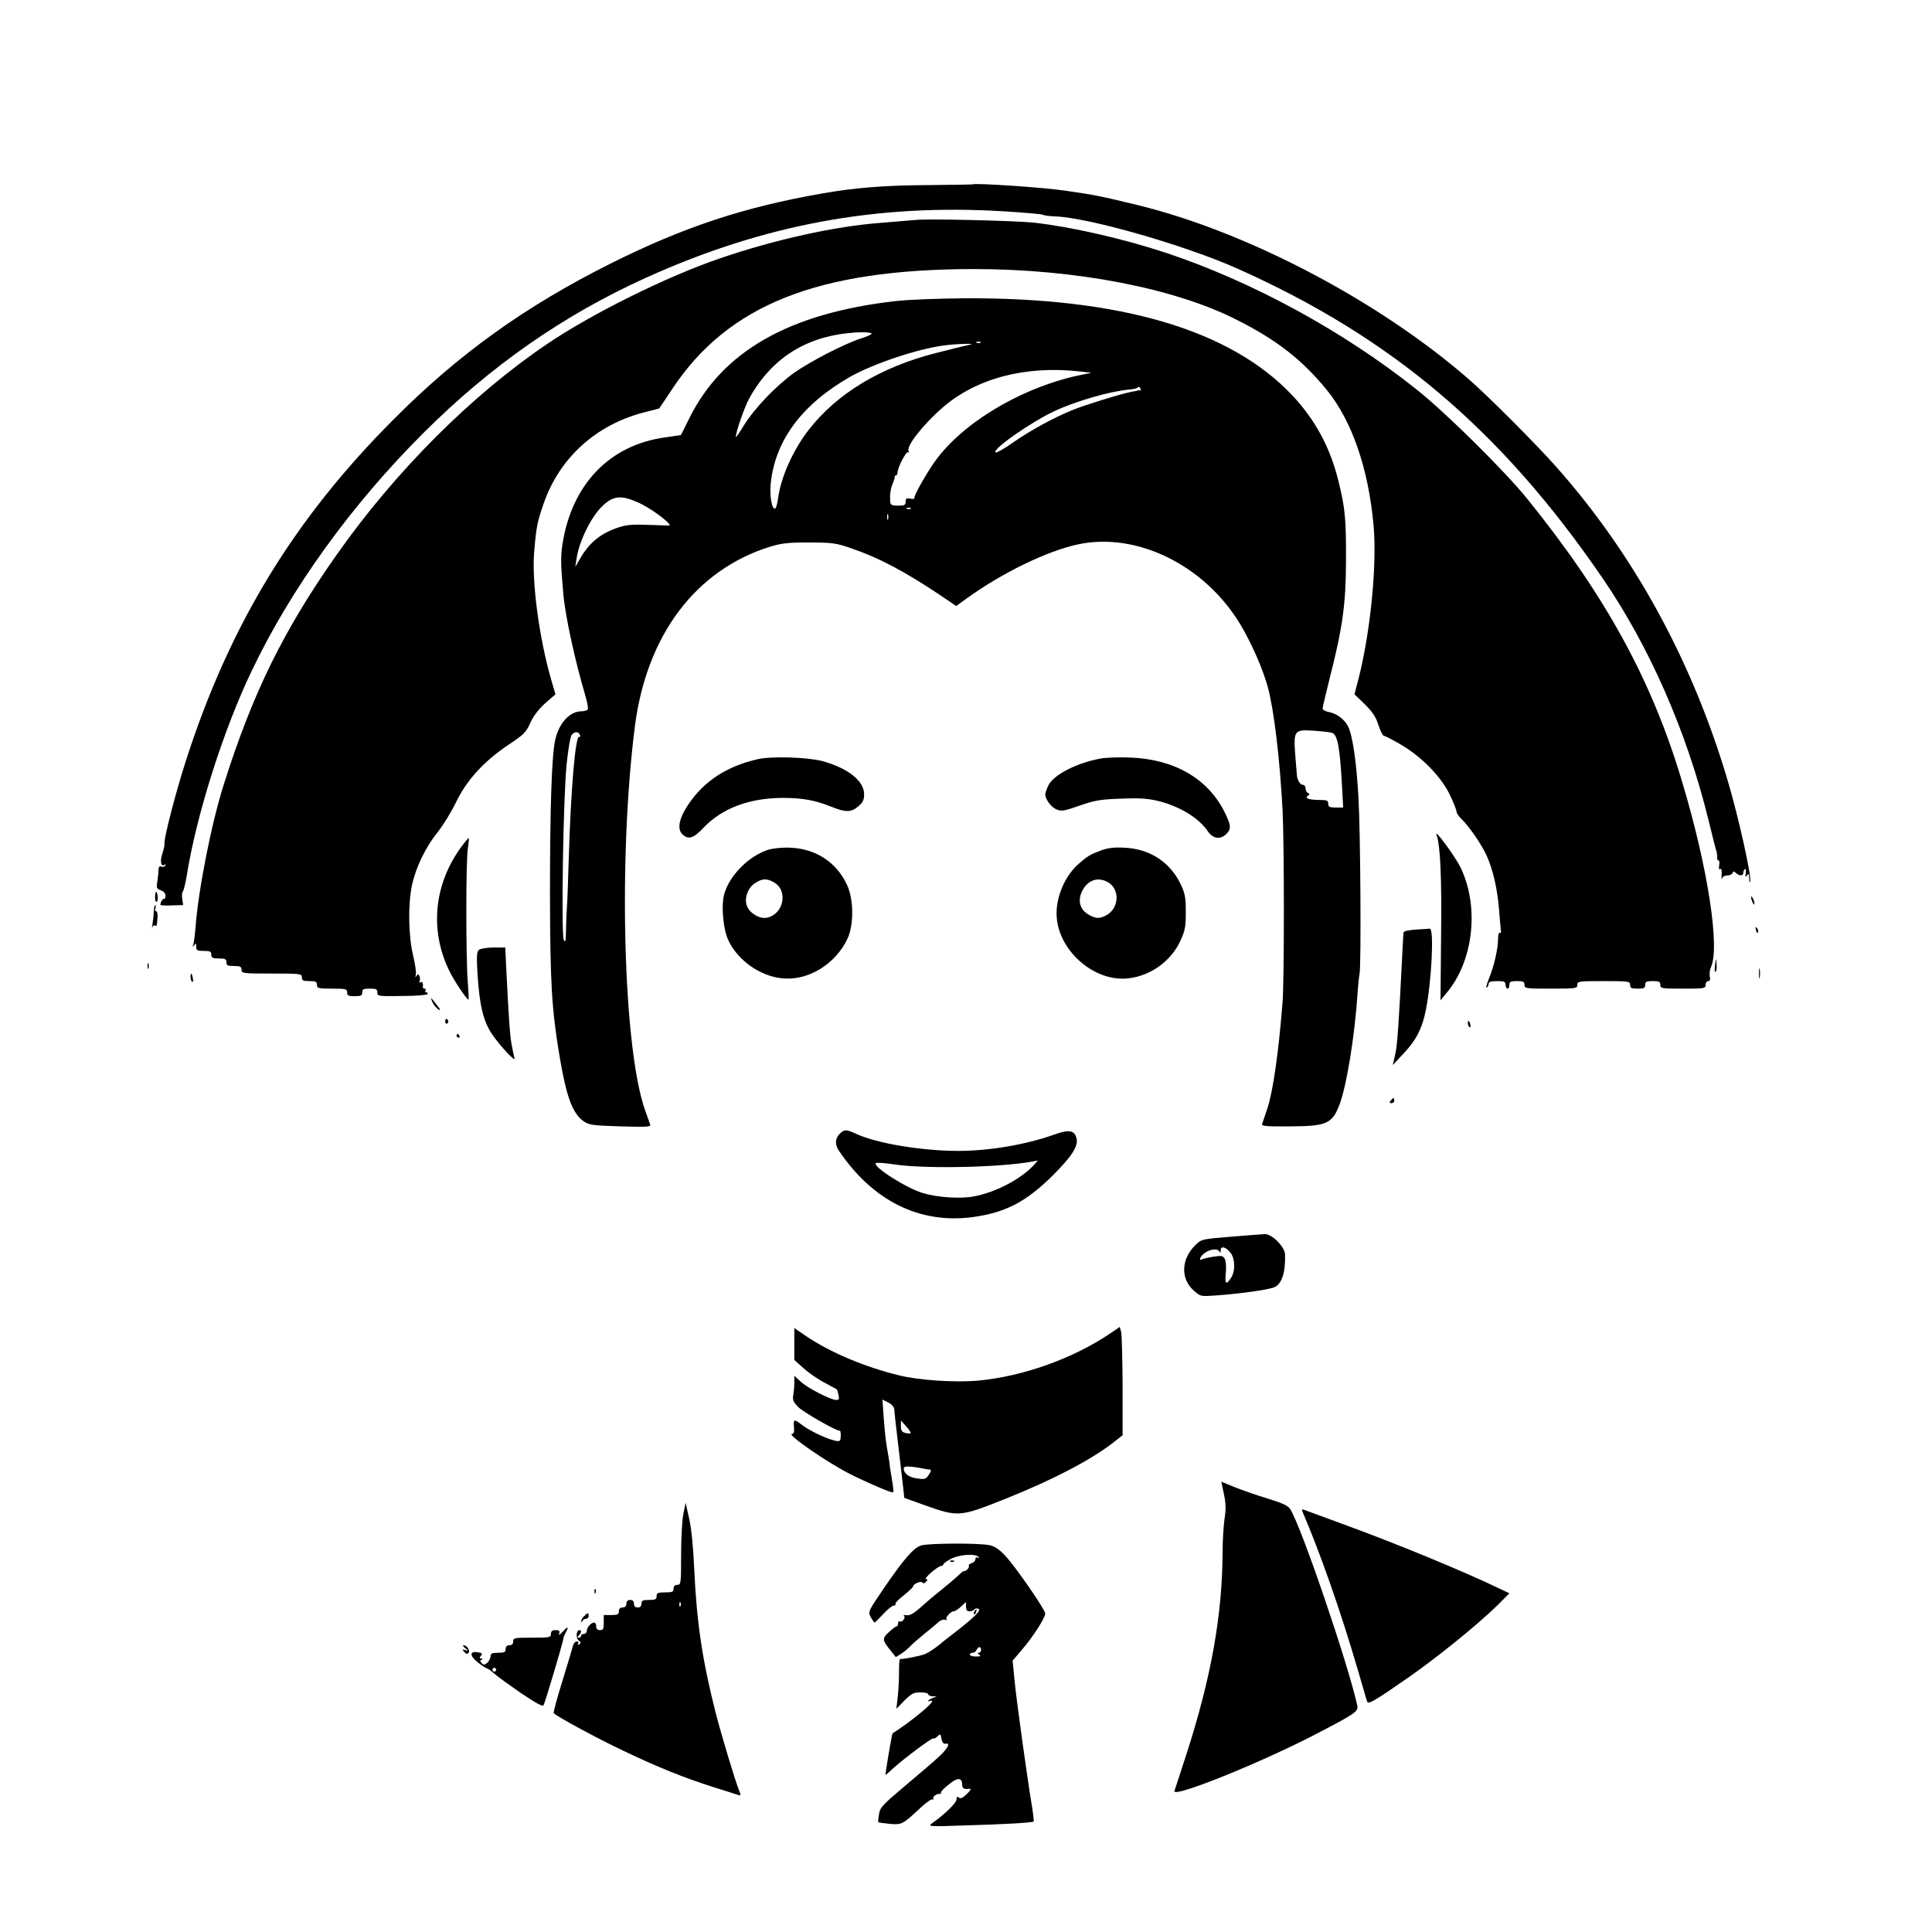 <?xml version="1.0" standalone="no"?>
<!DOCTYPE svg PUBLIC "-//W3C//DTD SVG 20010904//EN"
 "http://www.w3.org/TR/2001/REC-SVG-20010904/DTD/svg10.dtd">
<svg version="1.0" xmlns="http://www.w3.org/2000/svg"
 width="1024pt" height="1024pt" viewBox="0 0 1024 1024"
 preserveAspectRatio="xMidYMid meet">

<g transform="translate(0,1024) scale(0.1,-0.1)"
fill="#000000" stroke="none">
<path d="M5156 9263 c-1 -1 -105 -3 -232 -4 -233 -1 -393 -14 -564 -44 -419
-73 -738 -179 -1124 -372 -453 -227 -805 -479 -1151 -827 -528 -529 -869
-1090 -1100 -1809 -52 -161 -117 -411 -113 -436 1 -9 -4 -33 -11 -54 -14 -41
-8 -73 10 -61 8 4 9 3 5 -4 -4 -6 -13 -9 -21 -5 -11 3 -15 -2 -15 -18 0 -13
-3 -41 -6 -61 -6 -34 -4 -39 19 -47 17 -7 25 -17 24 -30 0 -11 -4 -18 -8 -15
-6 3 -19 -19 -19 -32 0 -3 27 -4 60 -3 l61 2 -5 31 c-3 17 -1 35 3 41 5 5 14
44 21 85 51 321 195 774 344 1084 209 438 530 882 910 1261 357 356 741 624
1180 823 624 282 1222 393 1896 352 113 -7 207 -15 210 -19 3 -3 32 -7 65 -8
181 -8 682 -152 960 -275 821 -366 1401 -857 1938 -1641 249 -363 447 -814
562 -1282 20 -82 39 -157 42 -165 3 -8 5 -23 4 -32 -1 -10 2 -18 7 -18 5 0 7
-12 4 -26 -3 -17 -1 -25 6 -20 6 4 9 -7 7 -31 -1 -21 -1 -30 2 -20 3 10 14 17
28 17 13 0 25 6 28 13 4 10 7 10 18 0 18 -17 39 -16 39 1 0 8 4 17 9 20 4 3 6
-7 4 -22 -4 -21 -2 -24 6 -12 9 12 11 9 12 -15 0 -16 3 -25 5 -19 10 23 -60
338 -118 534 -186 631 -495 1198 -909 1665 -103 117 -365 379 -464 465 -478
416 -1176 782 -1755 923 -188 46 -233 55 -381 76 -118 18 -484 42 -493 34z"/>
<path d="M4850 9074 c-19 -2 -100 -8 -180 -15 -244 -18 -564 -89 -853 -188
-282 -96 -681 -294 -917 -454 -402 -272 -805 -676 -1114 -1115 -282 -400 -446
-733 -599 -1217 -66 -206 -137 -566 -151 -765 -3 -36 -8 -74 -11 -85 -6 -16
-5 -17 4 -5 9 12 11 11 11 -7 0 -20 5 -23 40 -23 33 0 40 -3 40 -20 0 -17 7
-20 40 -20 33 0 40 -3 40 -20 0 -17 7 -20 40 -20 33 0 40 -3 40 -20 0 -19 7
-20 160 -20 153 0 160 -1 160 -20 0 -17 7 -20 40 -20 33 0 40 -3 40 -20 0 -18
7 -20 80 -20 73 0 80 -2 80 -20 0 -17 7 -20 40 -20 33 0 40 3 40 20 0 17 7 20
40 20 34 0 40 -3 40 -20 0 -20 5 -21 130 -19 72 0 133 5 136 10 3 5 0 9 -6 9
-6 0 -8 4 -5 10 3 6 1 10 -4 10 -6 0 -10 3 -10 8 3 20 -2 32 -13 26 -6 -4 -8
-3 -5 4 4 5 4 18 1 27 -6 13 -9 14 -16 3 -7 -10 -8 -8 -4 5 3 9 -3 55 -14 101
-26 108 -28 274 -6 376 21 96 72 200 136 280 29 36 73 108 98 160 57 117 147
215 276 302 82 54 94 66 117 117 17 38 44 72 79 104 l54 47 -21 72 c-65 222
-105 523 -92 681 11 131 16 159 50 257 84 242 275 417 531 484 l82 21 70 105
c296 445 770 633 1596 634 540 0 1064 -101 1395 -269 214 -108 348 -213 479
-374 132 -163 219 -415 246 -715 19 -209 -16 -565 -80 -815 l-21 -81 55 -53
c41 -41 58 -66 72 -110 10 -31 23 -57 29 -57 6 0 46 -21 89 -46 111 -65 214
-170 260 -266 20 -41 36 -82 36 -90 0 -8 12 -25 26 -39 37 -34 107 -135 133
-193 33 -72 58 -178 66 -286 4 -52 9 -103 10 -113 2 -9 -1 -15 -6 -11 -5 3 -9
-12 -9 -33 0 -52 -22 -147 -49 -211 -11 -29 -17 -51 -11 -47 5 3 10 13 10 21
0 10 12 14 45 14 38 0 45 -3 45 -20 0 -11 5 -20 10 -20 6 0 10 9 10 20 0 17 7
20 40 20 33 0 40 -3 40 -20 0 -19 7 -20 140 -20 133 0 140 1 140 20 0 19 7 20
140 20 133 0 140 -1 140 -20 0 -17 7 -20 40 -20 33 0 40 3 40 20 0 17 7 20 40
20 33 0 40 -3 40 -20 0 -19 7 -20 120 -20 113 0 120 1 120 20 0 11 6 20 14 20
9 0 12 8 8 26 -2 14 0 35 6 47 49 102 -15 523 -149 972 -161 545 -405 992
-825 1512 -119 147 -431 456 -585 578 -386 308 -871 573 -1332 726 -225 74
-495 136 -697 159 -97 10 -566 22 -630 14z"/>
<path d="M4745 8644 c-561 -64 -915 -265 -1091 -620 l-45 -90 -82 -12 c-296
-40 -497 -249 -546 -568 -10 -66 -9 -107 5 -264 10 -116 62 -353 115 -532 11
-37 18 -72 14 -78 -3 -5 -18 -10 -33 -10 -63 0 -121 -64 -140 -155 -18 -87
-27 -356 -27 -815 1 -474 9 -608 51 -860 36 -213 68 -300 126 -342 30 -21 46
-23 196 -28 142 -4 162 -3 158 10 -3 8 -14 41 -26 73 -117 326 -144 1339 -55
2037 62 483 321 828 715 952 64 19 96 23 210 23 125 -1 142 -3 227 -33 143
-49 277 -120 470 -249 l81 -55 54 39 c189 137 428 253 593 288 311 66 670
-111 858 -423 59 -97 121 -239 147 -335 33 -124 63 -375 78 -652 9 -181 9
-892 0 -1015 -21 -268 -51 -476 -81 -566 -13 -38 -25 -75 -28 -82 -3 -11 27
-13 150 -12 193 1 222 14 261 116 38 102 80 362 95 584 3 47 8 95 11 108 9 45
5 750 -6 937 -11 192 -31 328 -56 377 -19 36 -59 66 -100 74 -19 3 -34 12 -34
19 0 6 18 81 39 166 67 262 84 387 85 609 1 225 -4 286 -39 426 -43 180 -124
330 -247 460 -326 345 -906 517 -1733 513 -139 -1 -303 -7 -370 -15z m-125
-172 c0 -5 -26 -16 -57 -26 -87 -28 -268 -121 -357 -184 -97 -71 -208 -187
-264 -278 -23 -38 -42 -65 -42 -60 0 27 46 159 72 206 126 226 325 342 596
349 28 0 52 -3 52 -7z m577 -48 c-3 -3 -12 -4 -19 -1 -8 3 -5 6 6 6 11 1 17
-2 13 -5z m-57 -11 c-14 -3 -94 -22 -179 -44 -294 -75 -526 -215 -676 -409
-83 -108 -146 -249 -161 -361 -4 -27 -10 -52 -15 -54 -17 -11 -31 67 -24 133
24 230 168 421 423 566 123 69 356 147 495 165 65 9 181 12 137 4z m585 -142
l60 -7 -40 -8 c-302 -58 -613 -235 -773 -439 -49 -62 -134 -211 -126 -220 3
-2 -7 -2 -21 0 -20 4 -25 1 -25 -16 0 -18 -6 -21 -40 -21 -34 0 -40 3 -42 23
-2 36 2 66 14 95 6 15 11 30 10 35 -1 4 2 7 6 7 5 0 9 7 9 15 0 26 46 115 56
108 6 -3 7 -1 3 6 -15 24 74 138 178 229 179 157 442 226 731 193z m320 -91
c4 -6 3 -10 -2 -9 -4 1 -10 1 -13 -1 -3 -1 -16 -4 -30 -6 -53 -10 -239 -67
-310 -95 -102 -41 -229 -110 -323 -176 -43 -30 -83 -53 -89 -51 -29 10 187
162 313 220 111 52 296 105 392 113 21 2 41 6 45 9 7 8 10 8 17 -4z m-2668
-601 c63 -26 173 -106 173 -124 0 -1 -49 1 -109 3 -86 3 -120 1 -162 -13 -95
-32 -154 -79 -204 -165 l-26 -45 7 45 c13 90 77 221 136 277 57 55 97 60 185
22z m1450 -35 c-3 -3 -12 -4 -19 -1 -8 3 -5 6 6 6 11 1 17 -2 13 -5z m-120
-56 c-3 -7 -5 -2 -5 12 0 14 2 19 5 13 2 -7 2 -19 0 -25z m2355 -1133 c29 -12
41 -85 53 -317 l4 -78 -40 0 c-32 0 -39 3 -39 20 0 17 -7 20 -44 20 -57 0 -83
9 -64 22 10 7 10 11 1 15 -7 2 -13 13 -13 24 0 10 -6 19 -14 19 -12 0 -24 16
-31 40 0 3 -5 51 -9 107 -11 143 -8 147 98 140 44 -3 89 -8 98 -12z m-3988
-11 c3 -8 2 -13 -3 -9 -21 12 -45 -266 -57 -660 -3 -110 -7 -218 -9 -240 -2
-22 -4 -76 -5 -120 -1 -65 -3 -75 -12 -55 -14 35 -3 746 15 927 8 80 20 149
27 158 16 19 36 19 44 -1z"/>
<path d="M4015 6216 c-178 -41 -305 -131 -386 -271 -33 -58 -37 -105 -11 -128
32 -29 58 -20 112 37 97 102 241 156 418 157 104 0 171 -12 256 -46 79 -32
107 -31 145 1 25 21 31 34 31 65 0 70 -86 138 -221 175 -80 21 -271 27 -344
10z"/>
<path d="M5835 6220 c-130 -24 -252 -87 -279 -144 -9 -19 -16 -39 -16 -46 0
-26 31 -68 59 -80 27 -11 41 -9 123 20 80 28 110 33 218 37 93 4 142 1 193
-11 115 -27 220 -90 268 -161 28 -41 67 -47 99 -15 27 27 25 46 -10 117 -89
177 -266 279 -500 288 -58 2 -127 0 -155 -5z"/>
<path d="M7614 5815 c20 -54 28 -227 24 -538 l-3 -339 32 39 c144 170 175 460
73 668 -30 59 -140 209 -126 170z"/>
<path d="M2446 5753 c-146 -199 -170 -442 -65 -658 27 -56 98 -161 103 -153 1
1 -1 46 -5 98 -10 132 -10 644 1 705 4 28 6 52 5 53 -2 2 -19 -18 -39 -45z"/>
<path d="M4071 5736 c-101 -33 -201 -132 -231 -230 -19 -60 -8 -191 21 -251
49 -104 166 -188 282 -200 138 -16 286 74 350 212 33 74 32 208 -4 284 -56
119 -164 190 -299 196 -46 2 -92 -3 -119 -11z m28 -171 c80 -41 57 -170 -34
-189 -38 -8 -91 23 -106 62 -16 41 5 98 44 122 38 24 59 25 96 5z"/>
<path d="M5831 5731 c-57 -22 -68 -29 -120 -75 -66 -61 -111 -164 -111 -257 0
-191 198 -368 384 -344 118 15 223 92 272 198 25 54 29 74 29 152 0 76 -4 99
-26 146 -56 119 -164 190 -299 196 -57 3 -88 -1 -129 -16z m38 -165 c72 -38
63 -149 -15 -182 -29 -12 -39 -12 -66 -1 -62 26 -81 78 -51 137 29 55 79 73
132 46z"/>
<path d="M822 5490 c-1 -17 2 -30 7 -30 5 0 8 11 7 25 -4 36 -11 39 -14 5z"/>
<path d="M9281 5485 c1 -19 18 -51 18 -35 0 8 -4 22 -9 30 -5 8 -9 11 -9 5z"/>
<path d="M819 5438 c-1 -2 -3 -16 -4 -33 -1 -16 -4 -46 -7 -65 -3 -19 -3 -27
-1 -17 2 9 9 15 14 12 10 -7 10 -6 14 43 1 17 -2 32 -7 32 -6 0 -8 7 -4 15 4
12 0 23 -5 13z"/>
<path d="M9307 5309 c4 -13 8 -18 11 -10 2 7 -1 18 -6 23 -8 8 -9 4 -5 -13z"/>
<path d="M7503 5313 c-40 -3 -63 -8 -64 -16 -1 -7 -3 -43 -5 -82 -21 -424 -28
-513 -39 -563 l-13 -57 57 61 c66 69 98 132 117 224 32 155 46 442 22 438 -7
-1 -41 -3 -75 -5z"/>
<path d="M2539 5206 c-12 -9 -14 -31 -8 -130 11 -169 31 -251 80 -322 46 -65
124 -148 116 -122 -3 9 -10 43 -16 75 -9 56 -13 111 -27 384 l-6 127 -62 0
c-34 0 -69 -6 -77 -12z"/>
<path d="M9090 5123 c-3 -23 -2 -39 3 -34 5 5 7 24 5 42 -3 33 -4 33 -8 -8z"/>
<path d="M782 5120 c0 -14 2 -19 5 -12 2 6 2 18 0 25 -3 6 -5 1 -5 -13z"/>
<path d="M9323 5080 c0 -25 2 -35 4 -22 2 12 2 32 0 45 -2 12 -4 2 -4 -23z"/>
<path d="M1010 5061 c0 -11 4 -22 9 -25 4 -3 6 6 3 19 -5 30 -12 33 -12 6z"/>
<path d="M2293 4926 c6 -13 20 -29 30 -36 14 -8 12 -1 -8 24 -32 42 -37 45
-22 12z"/>
<path d="M2360 4824 c0 -8 5 -12 10 -9 6 4 8 11 5 16 -9 14 -15 11 -15 -7z"/>
<path d="M7780 4816 c0 -8 4 -17 9 -20 5 -4 7 3 4 14 -6 23 -13 26 -13 6z"/>
<path d="M2420 4750 c0 -5 5 -10 11 -10 5 0 7 5 4 10 -3 6 -8 10 -11 10 -2 0
-4 -4 -4 -10z"/>
<path d="M7371 4407 c-8 -10 -7 -14 4 -14 8 0 15 6 15 14 0 7 -2 13 -4 13 -2
0 -9 -6 -15 -13z"/>
<path d="M4450 4230 c-24 -24 -26 -57 -3 -90 179 -265 427 -388 708 -351 174
24 283 80 425 221 100 100 136 155 126 196 -11 44 -40 49 -120 20 -148 -53
-344 -86 -506 -86 -193 0 -430 39 -541 90 -55 25 -64 25 -89 0z m1026 -169
c-71 -74 -201 -141 -313 -162 -70 -14 -192 -6 -270 17 -87 25 -269 141 -251
159 4 4 49 1 100 -7 180 -26 608 -14 757 21 3 1 -8 -12 -23 -28z"/>
<path d="M6522 3685 c-147 -12 -154 -13 -183 -41 -79 -75 -84 -181 -11 -245
35 -31 35 -31 121 -25 144 11 285 32 309 45 38 20 56 81 53 173 -2 41 -70 108
-107 107 -16 -1 -98 -7 -182 -14z m1 -86 c24 -33 25 -98 1 -133 -25 -39 -33
-31 -27 27 3 31 1 62 -5 74 -10 18 -17 19 -62 12 -27 -4 -54 -11 -60 -14 -17
-10 -11 11 8 28 26 24 72 33 83 16 7 -11 9 -10 9 4 0 26 28 18 53 -14z"/>
<path d="M5885 3173 c-196 -133 -463 -229 -705 -251 -117 -10 -308 2 -413 28
-182 44 -368 122 -497 210 l-60 41 0 -85 0 -84 49 -44 c27 -24 77 -59 112 -77
35 -19 64 -34 65 -35 1 -1 4 -13 8 -28 5 -23 3 -28 -12 -28 -29 0 -154 64
-189 98 l-33 30 0 -38 c0 -21 -3 -50 -6 -66 -4 -23 1 -35 26 -61 28 -28 206
-130 221 -126 3 1 6 -12 5 -28 -1 -28 -3 -30 -30 -25 -42 9 -134 52 -173 82
-45 34 -48 34 -45 -8 3 -27 -1 -38 -10 -38 -33 0 188 -153 312 -215 86 -43
207 -95 221 -95 7 0 6 11 -7 90 -3 19 -8 47 -9 62 -2 15 -8 53 -14 85 -6 32
-13 102 -17 157 l-7 98 32 -16 c20 -11 31 -24 31 -39 1 -12 7 -74 15 -137 7
-63 19 -163 26 -222 l12 -107 100 -36 c187 -67 192 -66 436 31 252 101 444
201 569 296 l52 41 0 262 c-1 144 -4 274 -8 287 l-7 25 -50 -34z m-1058 -529
c-3 -3 -15 -2 -28 1 -19 5 -24 13 -24 36 l0 30 28 -31 c16 -18 26 -34 24 -36z
m73 -189 c8 -2 21 -4 28 -4 9 -1 8 -8 -5 -27 -15 -24 -21 -26 -62 -20 -45 6
-71 26 -71 54 0 13 34 12 110 -3z"/>
<path d="M6487 2321 c11 -51 11 -82 3 -133 -5 -37 -10 -113 -10 -170 -1 -337
-60 -669 -194 -1083 -30 -93 -58 -178 -61 -187 -17 -42 444 143 742 297 218
113 233 124 227 155 -51 229 -299 955 -356 1042 -12 18 -42 32 -121 56 -57 17
-136 45 -174 60 l-70 29 14 -66z"/>
<path d="M3622 2216 c-7 -33 -12 -131 -12 -218 0 -151 -1 -158 -20 -158 -13 0
-20 -7 -20 -20 0 -17 -7 -20 -45 -20 -38 0 -45 -3 -45 -20 0 -17 -7 -20 -40
-20 -33 0 -40 -3 -40 -20 0 -13 -7 -20 -20 -20 -13 0 -20 7 -20 20 0 13 -7 20
-20 20 -13 0 -20 -7 -20 -20 0 -13 -7 -20 -20 -20 -13 0 -20 -7 -20 -20 0 -17
-7 -20 -40 -20 l-40 0 0 -40 c0 -33 -3 -40 -20 -40 -13 0 -20 7 -20 20 0 11
-5 20 -11 20 -16 0 -39 -26 -39 -44 0 -9 -7 -16 -15 -16 -8 0 -15 -4 -15 -10
0 -5 -5 -10 -12 -10 -9 0 -9 3 0 12 14 14 16 28 3 28 -17 0 -20 -43 -4 -55 13
-10 13 -14 3 -20 -9 -5 -11 -4 -6 3 4 7 1 12 -7 12 -8 0 -17 -10 -20 -22 -3
-13 -28 -97 -56 -187 -28 -90 -49 -167 -46 -171 9 -14 232 -135 370 -200 182
-87 325 -144 473 -191 70 -22 132 -42 139 -44 9 -3 10 2 1 23 -23 59 -91 284
-123 407 -71 277 -102 482 -115 760 -5 119 -15 222 -27 275 l-19 85 -12 -59z
m-15 -488 c-3 -8 -6 -5 -6 6 -1 11 2 17 5 13 3 -3 4 -12 1 -19z"/>
<path d="M6903 2229 c96 -224 203 -530 292 -834 26 -88 48 -166 51 -173 5 -18
39 2 220 128 151 105 362 276 467 378 l67 67 -46 22 c-194 94 -564 246 -839
346 -99 36 -189 69 -199 73 -15 6 -18 4 -13 -7z"/>
<path d="M4883 2049 c-40 -12 -90 -69 -197 -225 -85 -125 -86 -126 -71 -155 9
-16 18 -29 20 -29 3 0 23 20 46 45 23 25 48 45 56 45 8 0 12 4 9 8 -3 5 17 26
45 47 27 22 49 43 49 47 0 13 42 31 49 20 4 -6 11 -4 19 4 10 11 10 14 0 14
-7 0 5 16 27 35 22 19 46 35 53 35 6 0 12 4 12 8 0 5 19 19 43 31 45 23 132
27 144 8 3 -6 1 -7 -5 -3 -7 4 -12 1 -12 -8 0 -8 -9 -18 -20 -21 -11 -4 -18
-10 -15 -15 3 -4 -2 -13 -10 -20 -8 -7 -15 -10 -15 -7 0 3 -10 -4 -23 -16 -21
-21 -73 -64 -124 -105 -12 -9 -46 -38 -75 -64 -49 -44 -67 -54 -93 -48 -5 1
-7 -2 -3 -6 10 -9 -12 -35 -23 -28 -5 3 -9 -2 -9 -10 0 -9 -3 -16 -8 -16 -4 0
-23 -14 -41 -31 -37 -33 -36 -42 14 -103 l23 -29 29 18 c15 10 37 28 48 40 11
12 45 41 75 66 30 24 64 52 75 62 10 10 26 15 34 12 9 -3 12 -3 8 1 -9 9 22
44 38 44 7 0 24 11 39 25 l26 24 0 -24 c0 -18 5 -25 19 -25 11 0 22 4 26 10 3
5 12 7 21 3 18 -7 -26 -49 -135 -133 -18 -14 -52 -40 -74 -59 -23 -18 -55 -40
-72 -47 -25 -11 -119 -29 -135 -27 -3 1 -5 -31 -5 -70 0 -40 -3 -99 -7 -133
l-7 -61 43 44 c37 37 49 43 85 43 22 0 41 -4 41 -10 0 -5 10 -10 23 -11 l22 0
-22 -9 c-13 -5 -23 -12 -23 -15 0 -4 5 -3 10 0 6 3 10 2 10 -3 0 -15 -118
-111 -209 -169 -4 -3 -40 -216 -37 -220 1 -1 17 13 36 31 53 49 211 168 217
162 3 -3 13 2 22 11 15 15 16 14 21 -13 4 -20 11 -28 23 -26 27 5 9 -28 -42
-74 -25 -23 -104 -91 -176 -151 -117 -99 -131 -113 -136 -149 -4 -21 -5 -41
-4 -42 2 -2 30 -6 62 -9 64 -5 66 -4 166 89 28 26 55 44 61 41 5 -3 6 -1 3 4
-7 10 20 28 35 25 5 -1 7 2 5 7 -1 5 18 25 43 44 46 38 70 36 70 -4 0 -19 10
-23 40 -20 9 2 3 -10 -15 -27 -21 -21 -34 -27 -42 -20 -10 8 -13 5 -13 -9 0
-18 -61 -78 -129 -126 -25 -18 -22 -19 179 -12 204 6 352 14 359 21 1 1 -2 33
-8 71 -27 162 -83 567 -93 670 l-11 111 51 60 c56 65 122 167 122 190 0 20
-156 246 -210 304 -32 35 -56 52 -85 58 -51 12 -320 11 -362 -1z m317 -554 c0
-8 -6 -15 -12 -15 -9 0 -8 -4 2 -10 11 -7 7 -10 -17 -10 -18 0 -33 5 -33 10 0
6 7 10 15 10 9 0 18 7 21 15 4 8 10 15 15 15 5 0 9 -7 9 -15z"/>
<path d="M5038 1963 c7 -3 16 -2 19 1 4 3 -2 6 -13 5 -11 0 -14 -3 -6 -6z"/>
<path d="M3151 1804 c0 -11 3 -14 6 -6 3 7 2 16 -1 19 -3 4 -6 -2 -5 -13z"/>
<path d="M5165 1699 c-4 -6 -5 -12 -2 -15 2 -3 7 2 10 11 7 17 1 20 -8 4z"/>
<path d="M3096 1674 c-9 -8 -16 -21 -15 -27 0 -9 2 -8 6 1 2 6 11 12 19 12 8
0 14 7 14 15 0 19 -5 19 -24 -1z"/>
<path d="M2982 1591 c-16 -17 -22 -20 -18 -8 4 13 0 17 -19 17 -18 0 -25 -5
-25 -20 0 -19 -7 -20 -100 -20 -93 0 -100 -1 -100 -20 0 -13 -7 -20 -20 -20
-13 0 -20 -7 -20 -20 0 -17 -7 -20 -40 -20 -32 0 -40 -4 -40 -18 0 -11 -8 -26
-17 -35 -15 -12 -20 -13 -30 -2 -10 11 -10 15 0 18 8 4 8 6 -2 6 -10 1 -11 4
-2 15 9 11 6 15 -14 18 -45 9 -48 -16 -6 -50 21 -17 44 -33 51 -34 6 -2 24
-14 39 -28 15 -14 79 -60 141 -103 81 -54 116 -74 121 -65 9 16 101 327 104
348 0 8 7 26 14 38 18 33 10 34 -17 3z m-352 -201 c0 -5 -4 -10 -10 -10 -5 0
-10 5 -10 10 0 6 5 10 10 10 6 0 10 -4 10 -10z"/>
<path d="M2466 1504 c18 -15 18 -15 0 -10 -16 6 -17 4 -6 -9 9 -11 16 -13 23
-6 11 11 -8 41 -26 41 -6 0 -2 -7 9 -16z"/>
</g>
</svg>
